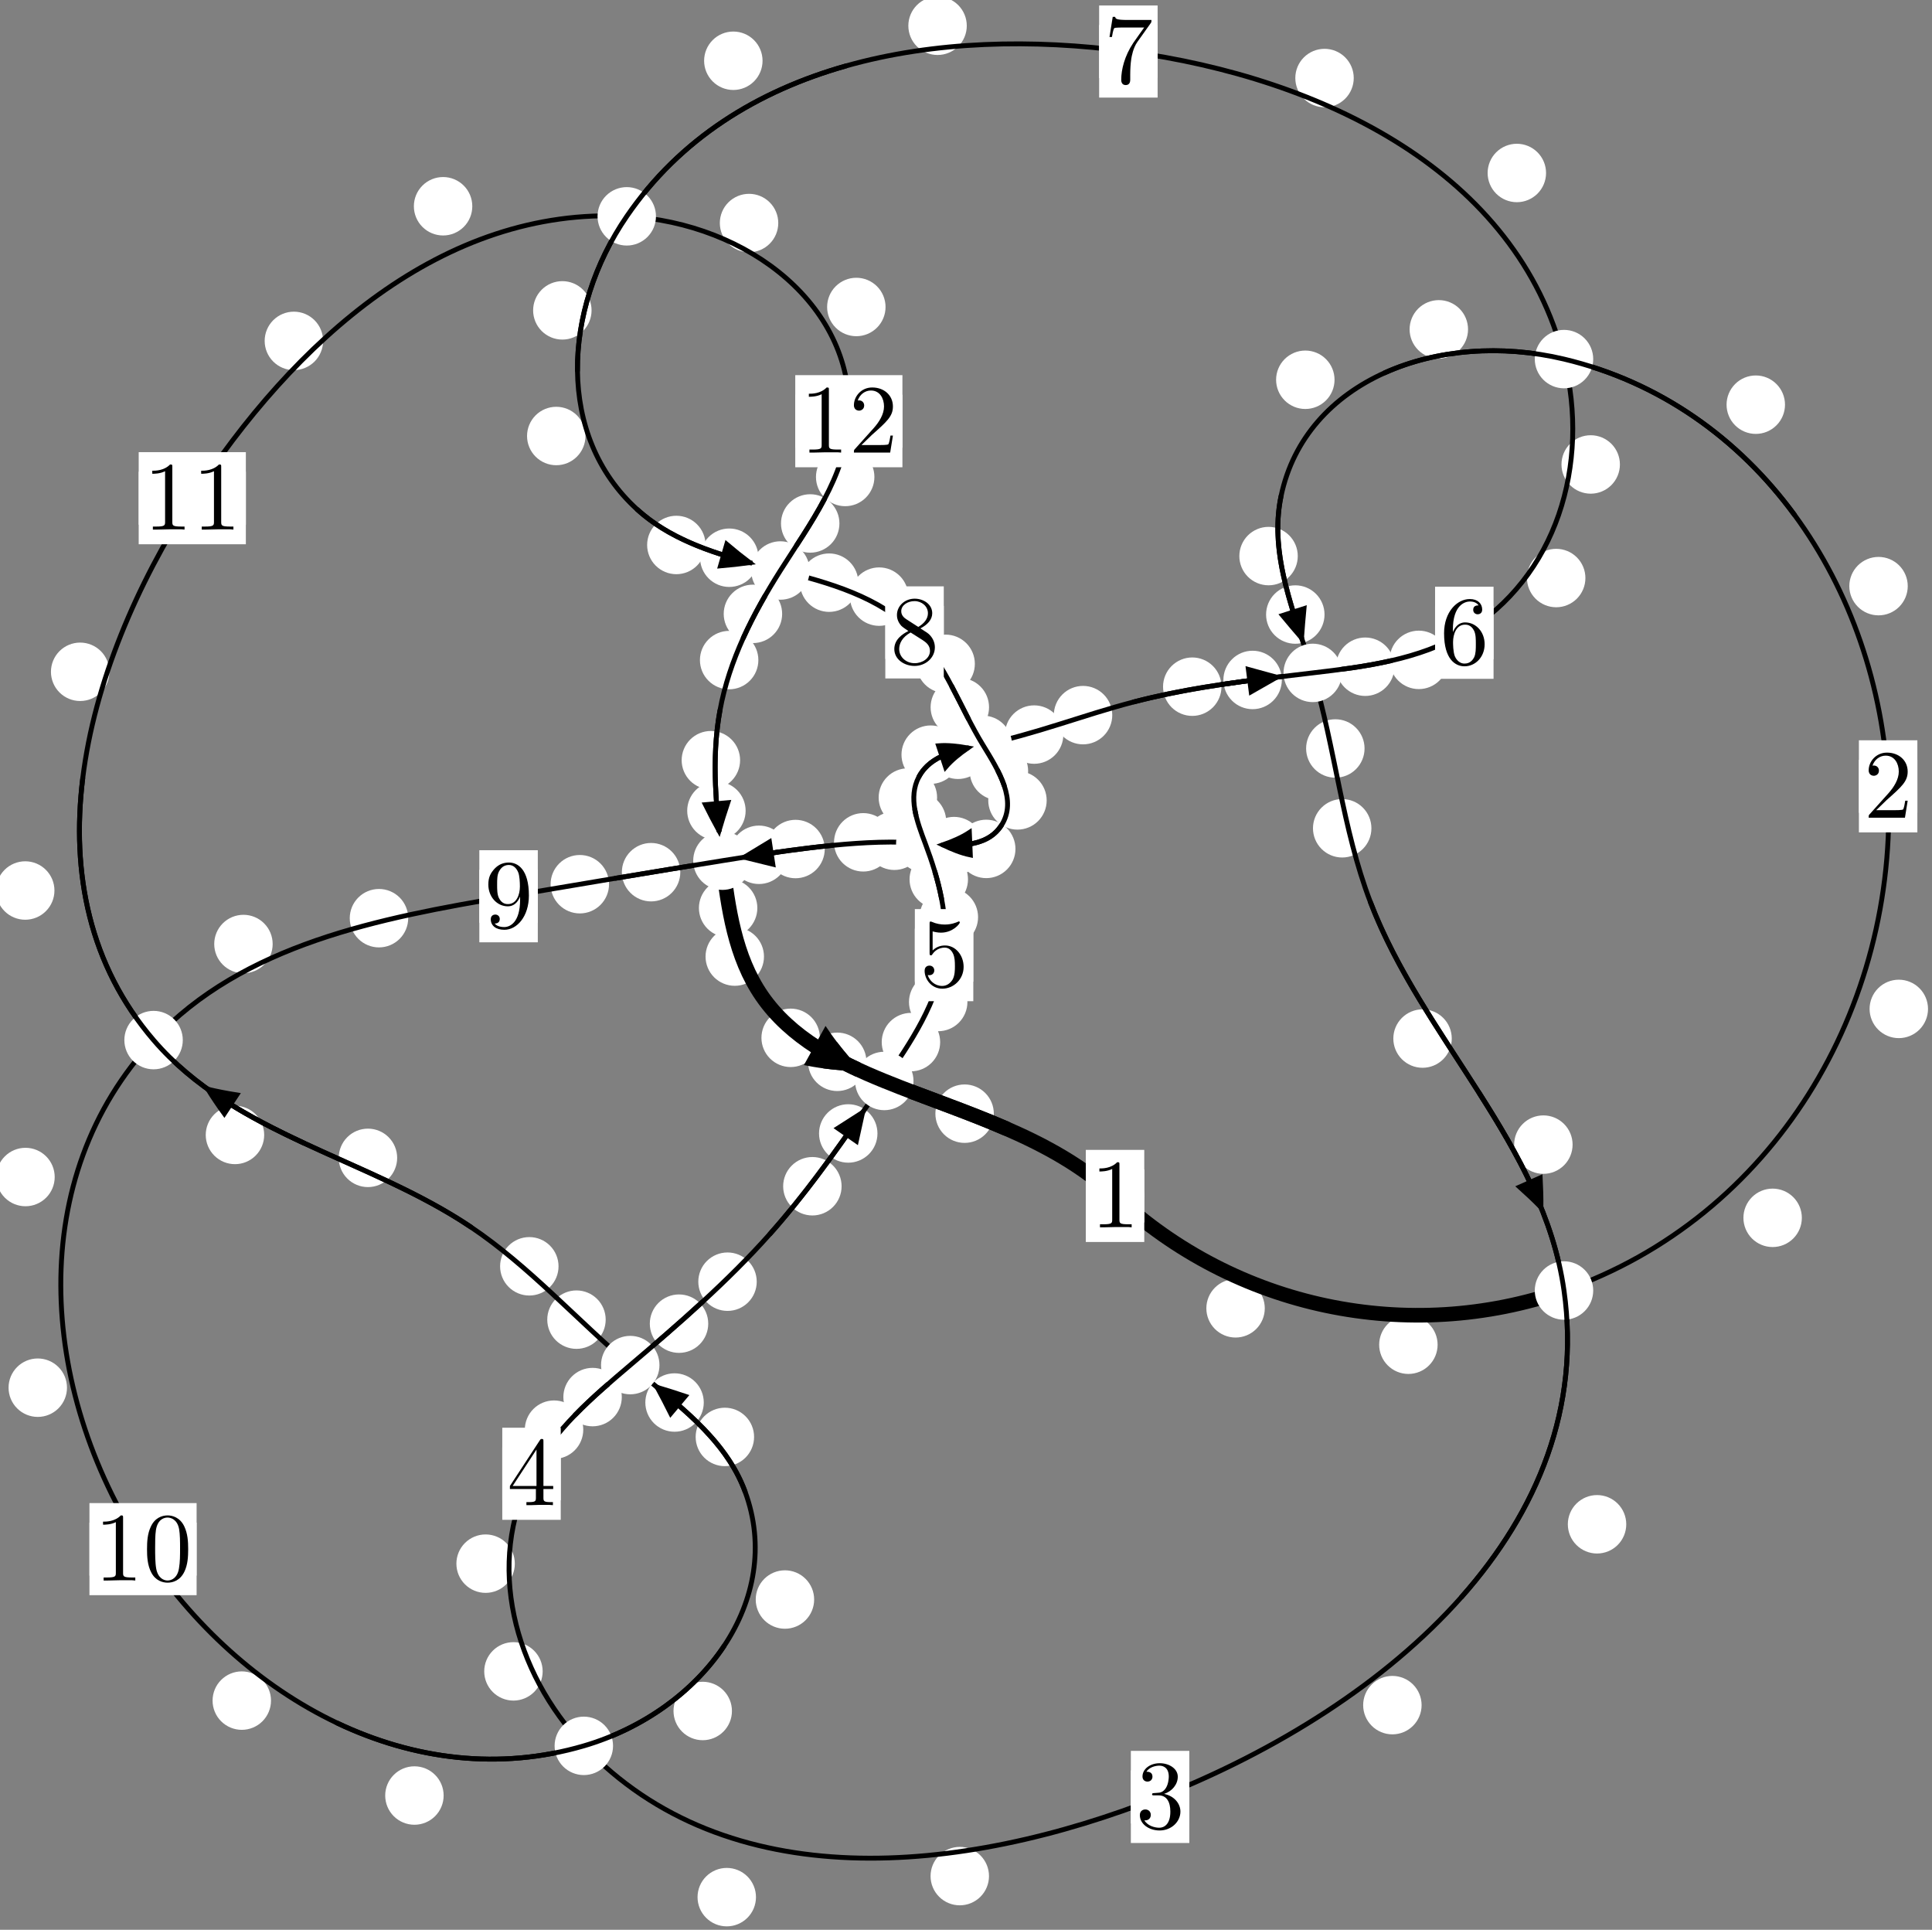 <?xml version="1.0"?>
<!-- Created by MetaPost 1.999 on 2021.07.06:0007 -->
<svg version="1.1" xmlns="http://www.w3.org/2000/svg" xmlns:xlink="http://www.w3.org/1999/xlink" width="197.647" height="197.391" viewBox="0 0 197.647 197.391">
<rect x="0" y="0" width="197.647" height="197.391" fill="#808080" stroke="none"/>
<!-- Original BoundingBox: -160.407623 -65.037537 37.239212 132.353073 -->
  <defs>
    <g transform="scale(0.01,0.01)" id="GLYPHcmr10_48">
      <path style="fill-rule: evenodd;" d="M460 -320C460 -400,455 -480,420 -554C374 -650,292 -666,250 -666C190 -666,117 -640,76 -547C44 -478,39 -400,39 -320C39 -245,43 -155,84 -79C127 2,200 22,249 22C303 22,379 1,423 -94C455 -163,460 -241,460 -320M249 -0C210 -0,151 -25,133 -121C122 -181,122 -273,122 -332C122 -396,122 -462,130 -516C149 -635,224 -644,249 -644C282 -644,348 -626,367 -527C377 -471,377 -395,377 -332C377 -257,377 -189,366 -125C351 -30,294 -0,249 -0"></path>
    </g>
    <g transform="scale(0.01,0.01)" id="GLYPHcmr10_49">
      <path style="fill-rule: evenodd;" d="M294 -640C294 -664,294 -666,271 -666C209 -602,121 -602,89 -602L89 -571C109 -571,168 -571,220 -597L220 -79C220 -43,217 -31,127 -31L95 -31L95 -0L257 -0L130 -3L217 -3L257 -3L297 -3L384 -3L419 -0L419 -31L387 -31C297 -31,294 -42,294 -79"></path>
    </g>
    <g transform="scale(0.01,0.01)" id="GLYPHcmr10_50">
      <path style="fill-rule: evenodd;" d="M127 -77L233 -180C389 -318,449 -372,449 -472C449 -586,359 -666,237 -666C124 -666,50 -574,50 -485C50 -429,100 -429,103 -429C120 -429,155 -441,155 -482C155 -508,137 -534,102 -534C94 -534,92 -534,89 -533C112 -598,166 -635,224 -635C315 -635,358 -554,358 -472C358 -392,308 -313,253 -251L61 -37C50 -26,50 -24,50 -0L421 -0L449 -174L424 -174C419 -144,412 -100,402 -85C395 -77,329 -77,307 -77"></path>
    </g>
    <g transform="scale(0.01,0.01)" id="GLYPHcmr10_51">
      <path style="fill-rule: evenodd;" d="M290 -352C372 -379,430 -449,430 -528C430 -610,342 -666,246 -666C145 -666,69 -606,69 -530C69 -497,91 -478,120 -478C151 -478,171 -500,171 -529C171 -579,124 -579,109 -579C140 -628,206 -641,242 -641C283 -641,338 -619,338 -529C338 -517,336 -459,310 -415C280 -367,246 -364,221 -363C213 -362,189 -360,182 -360C174 -359,167 -358,167 -348C167 -337,174 -337,191 -337L235 -337C317 -337,354 -269,354 -171C354 -35,285 -6,241 -6C198 -6,123 -23,88 -82C123 -77,154 -99,154 -137C154 -173,127 -193,98 -193C74 -193,42 -179,42 -135C42 -44,135 22,244 22C366 22,457 -69,457 -171C457 -253,394 -331,290 -352"></path>
    </g>
    <g transform="scale(0.01,0.01)" id="GLYPHcmr10_52">
      <path style="fill-rule: evenodd;" d="M294 -165L294 -78C294 -42,292 -31,218 -31L197 -31L197 -0L332 -0L238 -3L290 -3L332 -3L374 -3L427 -3L468 -0L468 -31L447 -31C373 -31,371 -42,371 -78L371 -165L471 -165L471 -196L371 -196L371 -651C371 -671,371 -677,355 -677C346 -677,343 -677,335 -665L28 -196L28 -165M300 -196L56 -196L300 -569"></path>
    </g>
    <g transform="scale(0.01,0.01)" id="GLYPHcmr10_53">
      <path style="fill-rule: evenodd;" d="M449 -201C449 -320,367 -420,259 -420C211 -420,168 -404,132 -369L132 -564C152 -558,185 -551,217 -551C340 -551,410 -642,410 -655C410 -661,407 -666,400 -666C399 -666,397 -666,392 -663C372 -654,323 -634,256 -634C216 -634,170 -641,123 -662C115 -665,113 -665,111 -665C101 -665,101 -657,101 -641L101 -345C101 -327,101 -319,115 -319C122 -319,124 -322,128 -328C139 -344,176 -398,257 -398C309 -398,334 -352,342 -334C358 -297,360 -258,360 -208C360 -173,360 -113,336 -71C312 -32,275 -6,229 -6C156 -6,99 -59,82 -118C85 -117,88 -116,99 -116C132 -116,149 -141,149 -165C149 -189,132 -214,99 -214C85 -214,50 -207,50 -161C50 -75,119 22,231 22C347 22,449 -74,449 -201"></path>
    </g>
    <g transform="scale(0.01,0.01)" id="GLYPHcmr10_54">
      <path style="fill-rule: evenodd;" d="M132 -328L132 -352C132 -605,256 -641,307 -641C331 -641,373 -635,395 -601C380 -601,340 -601,340 -556C340 -525,364 -510,386 -510C402 -510,432 -519,432 -558C432 -618,388 -666,305 -666C177 -666,42 -537,42 -316C42 -49,158 22,251 22C362 22,457 -72,457 -204C457 -331,368 -427,257 -427C189 -427,152 -376,132 -328M251 -6C188 -6,158 -66,152 -81C134 -128,134 -208,134 -226C134 -304,166 -404,256 -404C272 -404,318 -404,349 -342C367 -305,367 -254,367 -205C367 -157,367 -107,350 -71C320 -11,274 -6,251 -6"></path>
    </g>
    <g transform="scale(0.01,0.01)" id="GLYPHcmr10_55">
      <path style="fill-rule: evenodd;" d="M476 -609C485 -621,485 -623,485 -644L242 -644C120 -644,118 -657,114 -676L89 -676L56 -470L81 -470C84 -486,93 -549,106 -561C113 -567,191 -567,204 -567L411 -567C400 -551,321 -442,299 -409C209 -274,176 -135,176 -33C176 -23,176 22,222 22C268 22,268 -23,268 -33L268 -84C268 -139,271 -194,279 -248C283 -271,297 -357,341 -419"></path>
    </g>
    <g transform="scale(0.01,0.01)" id="GLYPHcmr10_56">
      <path style="fill-rule: evenodd;" d="M163 -457C117 -487,113 -521,113 -538C113 -599,178 -641,249 -641C322 -641,386 -589,386 -517C386 -460,347 -412,287 -377M309 -362C381 -399,430 -451,430 -517C430 -609,341 -666,250 -666C150 -666,69 -592,69 -499C69 -481,71 -436,113 -389C124 -377,161 -352,186 -335C128 -306,42 -250,42 -151C42 -45,144 22,249 22C362 22,457 -61,457 -168C457 -204,446 -249,408 -291C389 -312,373 -322,309 -362M209 -320L332 -242C360 -223,407 -193,407 -132C407 -58,332 -6,250 -6C164 -6,92 -68,92 -151C92 -209,124 -273,209 -320"></path>
    </g>
    <g transform="scale(0.01,0.01)" id="GLYPHcmr10_57">
      <path style="fill-rule: evenodd;" d="M367 -318L367 -286C367 -52,263 -6,205 -6C188 -6,134 -8,107 -42C151 -42,159 -71,159 -88C159 -119,135 -134,113 -134C97 -134,67 -125,67 -86C67 -19,121 22,206 22C335 22,457 -114,457 -329C457 -598,342 -666,253 -666C198 -666,149 -648,106 -603C65 -558,42 -516,42 -441C42 -316,130 -218,242 -218C303 -218,344 -260,367 -318M243 -241C227 -241,181 -241,150 -304C132 -341,132 -391,132 -440C132 -494,132 -541,153 -578C180 -628,218 -641,253 -641C299 -641,332 -607,349 -562C361 -530,365 -467,365 -421C365 -338,331 -241,243 -241"></path>
    </g>
  </defs>
  <path d="M129.389 133.821C129.389 133.029,129.074 132.268,128.514 131.708C127.953 131.147,127.193 130.833,126.4 130.833C125.608 130.833,124.848 131.147,124.287 131.708C123.727 132.268,123.412 133.029,123.412 133.821C123.412 134.614,123.727 135.374,124.287 135.935C124.848 136.495,125.608 136.81,126.4 136.81C127.193 136.81,127.953 136.495,128.514 135.935C129.074 135.374,129.389 134.614,129.389 133.821Z" style="fill: rgb(100%,100%,100%);stroke: none;"></path>
  <path d="M117.059 122.326C117.059 121.534,116.744 120.773,116.184 120.213C115.623 119.652,114.863 119.338,114.07 119.338C113.278 119.338,112.518 119.652,111.957 120.213C111.397 120.773,111.082 121.534,111.082 122.326C111.082 123.119,111.397 123.879,111.957 124.44C112.518 125,113.278 125.315,114.07 125.315C114.863 125.315,115.623 125,116.184 124.44C116.744 123.879,117.059 123.119,117.059 122.326Z" style="fill: rgb(100%,100%,100%);stroke: none;"></path>
  <path d="M184.332 124.565C184.332 123.773,184.017 123.012,183.457 122.452C182.896 121.892,182.136 121.577,181.343 121.577C180.551 121.577,179.79 121.892,179.23 122.452C178.669 123.012,178.355 123.773,178.355 124.565C178.355 125.358,178.669 126.118,179.23 126.679C179.79 127.239,180.551 127.554,181.343 127.554C182.136 127.554,182.896 127.239,183.457 126.679C184.017 126.118,184.332 125.358,184.332 124.565Z" style="fill: rgb(100%,100%,100%);stroke: none;"></path>
  <path d="M147.07 137.545C147.07 136.752,146.755 135.992,146.194 135.432C145.634 134.871,144.874 134.556,144.081 134.556C143.288 134.556,142.528 134.871,141.968 135.432C141.407 135.992,141.092 136.752,141.092 137.545C141.092 138.338,141.407 139.098,141.968 139.658C142.528 140.219,143.288 140.534,144.081 140.534C144.874 140.534,145.634 140.219,146.194 139.658C146.755 139.098,147.07 138.338,147.07 137.545Z" style="fill: rgb(100%,100%,100%);stroke: none;"></path>
  <path d="M195.166 59.952C195.166 59.16,194.851 58.4,194.291 57.839C193.731 57.279,192.97 56.964,192.178 56.964C191.385 56.964,190.625 57.279,190.064 57.839C189.504 58.4,189.189 59.16,189.189 59.952C189.189 60.745,189.504 61.505,190.064 62.066C190.625 62.626,191.385 62.941,192.178 62.941C192.97 62.941,193.731 62.626,194.291 62.066C194.851 61.505,195.166 60.745,195.166 59.952Z" style="fill: rgb(100%,100%,100%);stroke: none;"></path>
  <path d="M197.239 103.197C197.239 102.404,196.924 101.644,196.364 101.083C195.803 100.523,195.043 100.208,194.25 100.208C193.458 100.208,192.698 100.523,192.137 101.083C191.577 101.644,191.262 102.404,191.262 103.197C191.262 103.989,191.577 104.749,192.137 105.31C192.698 105.87,193.458 106.185,194.25 106.185C195.043 106.185,195.803 105.87,196.364 105.31C196.924 104.749,197.239 103.989,197.239 103.197Z" style="fill: rgb(100%,100%,100%);stroke: none;"></path>
  <path d="M150.183 33.686C150.183 32.893,149.868 32.133,149.307 31.572C148.747 31.012,147.987 30.697,147.194 30.697C146.401 30.697,145.641 31.012,145.081 31.572C144.52 32.133,144.205 32.893,144.205 33.686C144.205 34.478,144.52 35.239,145.081 35.799C145.641 36.36,146.401 36.674,147.194 36.674C147.987 36.674,148.747 36.36,149.307 35.799C149.868 35.239,150.183 34.478,150.183 33.686Z" style="fill: rgb(100%,100%,100%);stroke: none;"></path>
  <path d="M182.609 41.393C182.609 40.6,182.294 39.84,181.733 39.28C181.173 38.719,180.413 38.404,179.62 38.404C178.827 38.404,178.067 38.719,177.507 39.28C176.946 39.84,176.631 40.6,176.631 41.393C176.631 42.186,176.946 42.946,177.507 43.506C178.067 44.067,178.827 44.382,179.62 44.382C180.413 44.382,181.173 44.067,181.733 43.506C182.294 42.946,182.609 42.186,182.609 41.393Z" style="fill: rgb(100%,100%,100%);stroke: none;"></path>
  <path d="M132.764 56.879C132.764 56.086,132.45 55.326,131.889 54.765C131.329 54.205,130.568 53.89,129.776 53.89C128.983 53.89,128.223 54.205,127.662 54.765C127.102 55.326,126.787 56.086,126.787 56.879C126.787 57.671,127.102 58.432,127.662 58.992C128.223 59.552,128.983 59.867,129.776 59.867C130.568 59.867,131.329 59.552,131.889 58.992C132.45 58.432,132.764 57.671,132.764 56.879Z" style="fill: rgb(100%,100%,100%);stroke: none;"></path>
  <path d="M136.525 38.845C136.525 38.052,136.21 37.292,135.649 36.731C135.089 36.171,134.329 35.856,133.536 35.856C132.743 35.856,131.983 36.171,131.423 36.731C130.862 37.292,130.547 38.052,130.547 38.845C130.547 39.637,130.862 40.397,131.423 40.958C131.983 41.518,132.743 41.833,133.536 41.833C134.329 41.833,135.089 41.518,135.649 40.958C136.21 40.397,136.525 39.637,136.525 38.845Z" style="fill: rgb(100%,100%,100%);stroke: none;"></path>
  <path d="M139.596 76.557C139.596 75.765,139.281 75.004,138.72 74.444C138.16 73.883,137.4 73.569,136.607 73.569C135.814 73.569,135.054 73.883,134.494 74.444C133.933 75.004,133.618 75.765,133.618 76.557C133.618 77.35,133.933 78.11,134.494 78.671C135.054 79.231,135.814 79.546,136.607 79.546C137.4 79.546,138.16 79.231,138.72 78.671C139.281 78.11,139.596 77.35,139.596 76.557Z" style="fill: rgb(100%,100%,100%);stroke: none;"></path>
  <path d="M135.501 62.858C135.501 62.065,135.186 61.305,134.625 60.745C134.065 60.184,133.305 59.869,132.512 59.869C131.719 59.869,130.959 60.184,130.399 60.745C129.838 61.305,129.523 62.065,129.523 62.858C129.523 63.651,129.838 64.411,130.399 64.971C130.959 65.532,131.719 65.847,132.512 65.847C133.305 65.847,134.065 65.532,134.625 64.971C135.186 64.411,135.501 63.651,135.501 62.858Z" style="fill: rgb(100%,100%,100%);stroke: none;"></path>
  <path d="M148.518 106.229C148.518 105.436,148.203 104.676,147.642 104.116C147.082 103.555,146.321 103.24,145.529 103.24C144.736 103.24,143.976 103.555,143.415 104.116C142.855 104.676,142.54 105.436,142.54 106.229C142.54 107.022,142.855 107.782,143.415 108.342C143.976 108.903,144.736 109.218,145.529 109.218C146.321 109.218,147.082 108.903,147.642 108.342C148.203 107.782,148.518 107.022,148.518 106.229Z" style="fill: rgb(100%,100%,100%);stroke: none;"></path>
  <path d="M140.298 84.721C140.298 83.928,139.983 83.168,139.422 82.608C138.862 82.047,138.102 81.732,137.309 81.732C136.516 81.732,135.756 82.047,135.196 82.608C134.635 83.168,134.32 83.928,134.32 84.721C134.32 85.514,134.635 86.274,135.196 86.834C135.756 87.395,136.516 87.71,137.309 87.71C138.102 87.71,138.862 87.395,139.422 86.834C139.983 86.274,140.298 85.514,140.298 84.721Z" style="fill: rgb(100%,100%,100%);stroke: none;"></path>
  <path d="M166.369 155.912C166.369 155.119,166.055 154.359,165.494 153.799C164.934 153.238,164.173 152.923,163.381 152.923C162.588 152.923,161.828 153.238,161.267 153.799C160.707 154.359,160.392 155.119,160.392 155.912C160.392 156.705,160.707 157.465,161.267 158.025C161.828 158.586,162.588 158.901,163.381 158.901C164.173 158.901,164.934 158.586,165.494 158.025C166.055 157.465,166.369 156.705,166.369 155.912Z" style="fill: rgb(100%,100%,100%);stroke: none;"></path>
  <path d="M160.879 117.077C160.879 116.284,160.564 115.524,160.003 114.964C159.443 114.403,158.683 114.088,157.89 114.088C157.097 114.088,156.337 114.403,155.777 114.964C155.216 115.524,154.901 116.284,154.901 117.077C154.901 117.87,155.216 118.63,155.777 119.19C156.337 119.751,157.097 120.066,157.89 120.066C158.683 120.066,159.443 119.751,160.003 119.19C160.564 118.63,160.879 117.87,160.879 117.077Z" style="fill: rgb(100%,100%,100%);stroke: none;"></path>
  <path d="M101.176 191.897C101.176 191.104,100.861 190.344,100.3 189.783C99.74 189.223,98.98 188.908,98.187 188.908C97.394 188.908,96.634 189.223,96.074 189.783C95.513 190.344,95.198 191.104,95.198 191.897C95.198 192.689,95.513 193.45,96.074 194.01C96.634 194.571,97.394 194.885,98.187 194.885C98.98 194.885,99.74 194.571,100.3 194.01C100.861 193.45,101.176 192.689,101.176 191.897Z" style="fill: rgb(100%,100%,100%);stroke: none;"></path>
  <path d="M145.432 174.41C145.432 173.617,145.117 172.857,144.556 172.296C143.996 171.736,143.236 171.421,142.443 171.421C141.65 171.421,140.89 171.736,140.33 172.296C139.769 172.857,139.454 173.617,139.454 174.41C139.454 175.202,139.769 175.963,140.33 176.523C140.89 177.083,141.65 177.398,142.443 177.398C143.236 177.398,143.996 177.083,144.556 176.523C145.117 175.963,145.432 175.202,145.432 174.41Z" style="fill: rgb(100%,100%,100%);stroke: none;"></path>
  <path d="M55.515 170.956C55.515 170.163,55.2 169.403,54.639 168.842C54.079 168.282,53.319 167.967,52.526 167.967C51.733 167.967,50.973 168.282,50.413 168.842C49.852 169.403,49.537 170.163,49.537 170.956C49.537 171.748,49.852 172.508,50.413 173.069C50.973 173.629,51.733 173.944,52.526 173.944C53.319 173.944,54.079 173.629,54.639 173.069C55.2 172.508,55.515 171.748,55.515 170.956Z" style="fill: rgb(100%,100%,100%);stroke: none;"></path>
  <path d="M77.338 194.049C77.338 193.256,77.023 192.496,76.462 191.935C75.902 191.375,75.142 191.06,74.349 191.06C73.556 191.06,72.796 191.375,72.236 191.935C71.675 192.496,71.36 193.256,71.36 194.049C71.36 194.841,71.675 195.602,72.236 196.162C72.796 196.723,73.556 197.038,74.349 197.038C75.142 197.038,75.902 196.723,76.462 196.162C77.023 195.602,77.338 194.841,77.338 194.049Z" style="fill: rgb(100%,100%,100%);stroke: none;"></path>
  <path d="M59.669 146.233C59.669 145.44,59.354 144.68,58.793 144.119C58.233 143.559,57.473 143.244,56.68 143.244C55.887 143.244,55.127 143.559,54.566 144.119C54.006 144.68,53.691 145.44,53.691 146.233C53.691 147.025,54.006 147.786,54.566 148.346C55.127 148.906,55.887 149.221,56.68 149.221C57.473 149.221,58.233 148.906,58.793 148.346C59.354 147.786,59.669 147.025,59.669 146.233Z" style="fill: rgb(100%,100%,100%);stroke: none;"></path>
  <path d="M52.667 159.939C52.667 159.146,52.352 158.386,51.792 157.825C51.232 157.265,50.471 156.95,49.679 156.95C48.886 156.95,48.126 157.265,47.565 157.825C47.005 158.386,46.69 159.146,46.69 159.939C46.69 160.731,47.005 161.491,47.565 162.052C48.126 162.612,48.886 162.927,49.679 162.927C50.471 162.927,51.232 162.612,51.792 162.052C52.352 161.491,52.667 160.731,52.667 159.939Z" style="fill: rgb(100%,100%,100%);stroke: none;"></path>
  <path d="M72.454 135.39C72.454 134.598,72.139 133.837,71.579 133.277C71.018 132.716,70.258 132.402,69.465 132.402C68.673 132.402,67.912 132.716,67.352 133.277C66.792 133.837,66.477 134.598,66.477 135.39C66.477 136.183,66.792 136.943,67.352 137.504C67.912 138.064,68.673 138.379,69.465 138.379C70.258 138.379,71.018 138.064,71.579 137.504C72.139 136.943,72.454 136.183,72.454 135.39Z" style="fill: rgb(100%,100%,100%);stroke: none;"></path>
  <path d="M63.611 142.901C63.611 142.108,63.296 141.348,62.735 140.788C62.175 140.227,61.415 139.912,60.622 139.912C59.829 139.912,59.069 140.227,58.509 140.788C57.948 141.348,57.633 142.108,57.633 142.901C57.633 143.694,57.948 144.454,58.509 145.014C59.069 145.575,59.829 145.89,60.622 145.89C61.415 145.89,62.175 145.575,62.735 145.014C63.296 144.454,63.611 143.694,63.611 142.901Z" style="fill: rgb(100%,100%,100%);stroke: none;"></path>
  <path d="M86.097 121.335C86.097 120.542,85.782 119.782,85.221 119.222C84.661 118.661,83.901 118.346,83.108 118.346C82.315 118.346,81.555 118.661,80.995 119.222C80.434 119.782,80.119 120.542,80.119 121.335C80.119 122.128,80.434 122.888,80.995 123.448C81.555 124.009,82.315 124.324,83.108 124.324C83.901 124.324,84.661 124.009,85.221 123.448C85.782 122.888,86.097 122.128,86.097 121.335Z" style="fill: rgb(100%,100%,100%);stroke: none;"></path>
  <path d="M77.415 131.097C77.415 130.304,77.101 129.544,76.54 128.984C75.98 128.423,75.219 128.108,74.427 128.108C73.634 128.108,72.874 128.423,72.313 128.984C71.753 129.544,71.438 130.304,71.438 131.097C71.438 131.89,71.753 132.65,72.313 133.21C72.874 133.771,73.634 134.086,74.427 134.086C75.219 134.086,75.98 133.771,76.54 133.21C77.101 132.65,77.415 131.89,77.415 131.097Z" style="fill: rgb(100%,100%,100%);stroke: none;"></path>
  <path d="M96.179 106.592C96.179 105.799,95.864 105.039,95.304 104.479C94.743 103.918,93.983 103.603,93.19 103.603C92.398 103.603,91.637 103.918,91.077 104.479C90.516 105.039,90.202 105.799,90.202 106.592C90.202 107.385,90.516 108.145,91.077 108.705C91.637 109.266,92.398 109.581,93.19 109.581C93.983 109.581,94.743 109.266,95.304 108.705C95.864 108.145,96.179 107.385,96.179 106.592Z" style="fill: rgb(100%,100%,100%);stroke: none;"></path>
  <path d="M89.766 115.936C89.766 115.143,89.451 114.383,88.891 113.823C88.33 113.262,87.57 112.947,86.777 112.947C85.985 112.947,85.224 113.262,84.664 113.823C84.103 114.383,83.788 115.143,83.788 115.936C83.788 116.729,84.103 117.489,84.664 118.049C85.224 118.61,85.985 118.925,86.777 118.925C87.57 118.925,88.33 118.61,88.891 118.049C89.451 117.489,89.766 116.729,89.766 115.936Z" style="fill: rgb(100%,100%,100%);stroke: none;"></path>
  <path d="M100.058 93.806C100.058 93.014,99.743 92.253,99.182 91.693C98.622 91.132,97.862 90.817,97.069 90.817C96.276 90.817,95.516 91.132,94.956 91.693C94.395 92.253,94.08 93.014,94.08 93.806C94.08 94.599,94.395 95.359,94.956 95.92C95.516 96.48,96.276 96.795,97.069 96.795C97.862 96.795,98.622 96.48,99.182 95.92C99.743 95.359,100.058 94.599,100.058 93.806Z" style="fill: rgb(100%,100%,100%);stroke: none;"></path>
  <path d="M98.968 102.491C98.968 101.698,98.653 100.938,98.092 100.377C97.532 99.817,96.772 99.502,95.979 99.502C95.186 99.502,94.426 99.817,93.866 100.377C93.305 100.938,92.99 101.698,92.99 102.491C92.99 103.283,93.305 104.044,93.866 104.604C94.426 105.165,95.186 105.479,95.979 105.479C96.772 105.479,97.532 105.165,98.092 104.604C98.653 104.044,98.968 103.283,98.968 102.491Z" style="fill: rgb(100%,100%,100%);stroke: none;"></path>
  <path d="M96.797 84.022C96.797 83.229,96.482 82.469,95.922 81.908C95.361 81.348,94.601 81.033,93.808 81.033C93.016 81.033,92.255 81.348,91.695 81.908C91.134 82.469,90.82 83.229,90.82 84.022C90.82 84.814,91.134 85.575,91.695 86.135C92.255 86.695,93.016 87.01,93.808 87.01C94.601 87.01,95.361 86.695,95.922 86.135C96.482 85.575,96.797 84.814,96.797 84.022Z" style="fill: rgb(100%,100%,100%);stroke: none;"></path>
  <path d="M99.027 89.945C99.027 89.152,98.712 88.392,98.151 87.832C97.591 87.271,96.831 86.956,96.038 86.956C95.245 86.956,94.485 87.271,93.925 87.832C93.364 88.392,93.049 89.152,93.049 89.945C93.049 90.738,93.364 91.498,93.925 92.058C94.485 92.619,95.245 92.934,96.038 92.934C96.831 92.934,97.591 92.619,98.151 92.058C98.712 91.498,99.027 90.738,99.027 89.945Z" style="fill: rgb(100%,100%,100%);stroke: none;"></path>
  <path d="M98.202 77.191C98.202 76.398,97.887 75.638,97.326 75.078C96.766 74.517,96.006 74.202,95.213 74.202C94.42 74.202,93.66 74.517,93.1 75.078C92.539 75.638,92.224 76.398,92.224 77.191C92.224 77.984,92.539 78.744,93.1 79.304C93.66 79.865,94.42 80.18,95.213 80.18C96.006 80.18,96.766 79.865,97.326 79.304C97.887 78.744,98.202 77.984,98.202 77.191Z" style="fill: rgb(100%,100%,100%);stroke: none;"></path>
  <path d="M95.866 81.575C95.866 80.782,95.551 80.022,94.991 79.461C94.43 78.901,93.67 78.586,92.877 78.586C92.085 78.586,91.324 78.901,90.764 79.461C90.203 80.022,89.888 80.782,89.888 81.575C89.888 82.367,90.203 83.127,90.764 83.688C91.324 84.248,92.085 84.563,92.877 84.563C93.67 84.563,94.43 84.248,94.991 83.688C95.551 83.127,95.866 82.367,95.866 81.575Z" style="fill: rgb(100%,100%,100%);stroke: none;"></path>
  <path d="M108.784 75.136C108.784 74.344,108.469 73.583,107.909 73.023C107.348 72.463,106.588 72.148,105.795 72.148C105.003 72.148,104.243 72.463,103.682 73.023C103.122 73.583,102.807 74.344,102.807 75.136C102.807 75.929,103.122 76.689,103.682 77.25C104.243 77.81,105.003 78.125,105.795 78.125C106.588 78.125,107.348 77.81,107.909 77.25C108.469 76.689,108.784 75.929,108.784 75.136Z" style="fill: rgb(100%,100%,100%);stroke: none;"></path>
  <path d="M100.995 76.691C100.995 75.899,100.68 75.138,100.119 74.578C99.559 74.017,98.799 73.702,98.006 73.702C97.213 73.702,96.453 74.017,95.893 74.578C95.332 75.138,95.017 75.899,95.017 76.691C95.017 77.484,95.332 78.244,95.893 78.805C96.453 79.365,97.213 79.68,98.006 79.68C98.799 79.68,99.559 79.365,100.119 78.805C100.68 78.244,100.995 77.484,100.995 76.691Z" style="fill: rgb(100%,100%,100%);stroke: none;"></path>
  <path d="M124.959 70.237C124.959 69.445,124.644 68.684,124.084 68.124C123.523 67.563,122.763 67.248,121.971 67.248C121.178 67.248,120.418 67.563,119.857 68.124C119.297 68.684,118.982 69.445,118.982 70.237C118.982 71.03,119.297 71.79,119.857 72.351C120.418 72.911,121.178 73.226,121.971 73.226C122.763 73.226,123.523 72.911,124.084 72.351C124.644 71.79,124.959 71.03,124.959 70.237Z" style="fill: rgb(100%,100%,100%);stroke: none;"></path>
  <path d="M113.786 73.147C113.786 72.354,113.471 71.594,112.91 71.034C112.35 70.473,111.59 70.158,110.797 70.158C110.004 70.158,109.244 70.473,108.684 71.034C108.123 71.594,107.808 72.354,107.808 73.147C107.808 73.94,108.123 74.7,108.684 75.26C109.244 75.821,110.004 76.136,110.797 76.136C111.59 76.136,112.35 75.821,112.91 75.26C113.471 74.7,113.786 73.94,113.786 73.147Z" style="fill: rgb(100%,100%,100%);stroke: none;"></path>
  <path d="M142.655 68.196C142.655 67.403,142.34 66.643,141.779 66.083C141.219 65.522,140.459 65.207,139.666 65.207C138.873 65.207,138.113 65.522,137.553 66.083C136.992 66.643,136.677 67.403,136.677 68.196C136.677 68.989,136.992 69.749,137.553 70.309C138.113 70.87,138.873 71.185,139.666 71.185C140.459 71.185,141.219 70.87,141.779 70.309C142.34 69.749,142.655 68.989,142.655 68.196Z" style="fill: rgb(100%,100%,100%);stroke: none;"></path>
  <path d="M131.133 69.549C131.133 68.756,130.818 67.996,130.257 67.436C129.697 66.875,128.937 66.56,128.144 66.56C127.351 66.56,126.591 66.875,126.031 67.436C125.47 67.996,125.155 68.756,125.155 69.549C125.155 70.342,125.47 71.102,126.031 71.662C126.591 72.223,127.351 72.538,128.144 72.538C128.937 72.538,129.697 72.223,130.257 71.662C130.818 71.102,131.133 70.342,131.133 69.549Z" style="fill: rgb(100%,100%,100%);stroke: none;"></path>
  <path d="M162.19 59.124C162.19 58.332,161.875 57.571,161.315 57.011C160.754 56.451,159.994 56.136,159.202 56.136C158.409 56.136,157.649 56.451,157.088 57.011C156.528 57.571,156.213 58.332,156.213 59.124C156.213 59.917,156.528 60.677,157.088 61.238C157.649 61.798,158.409 62.113,159.202 62.113C159.994 62.113,160.754 61.798,161.315 61.238C161.875 60.677,162.19 59.917,162.19 59.124Z" style="fill: rgb(100%,100%,100%);stroke: none;"></path>
  <path d="M148.136 67.495C148.136 66.702,147.821 65.942,147.26 65.382C146.7 64.821,145.94 64.506,145.147 64.506C144.354 64.506,143.594 64.821,143.034 65.382C142.473 65.942,142.158 66.702,142.158 67.495C142.158 68.288,142.473 69.048,143.034 69.608C143.594 70.169,144.354 70.484,145.147 70.484C145.94 70.484,146.7 70.169,147.26 69.608C147.821 69.048,148.136 68.288,148.136 67.495Z" style="fill: rgb(100%,100%,100%);stroke: none;"></path>
  <path d="M158.164 17.694C158.164 16.901,157.849 16.141,157.289 15.58C156.728 15.02,155.968 14.705,155.175 14.705C154.383 14.705,153.623 15.02,153.062 15.58C152.502 16.141,152.187 16.901,152.187 17.694C152.187 18.486,152.502 19.246,153.062 19.807C153.623 20.367,154.383 20.682,155.175 20.682C155.968 20.682,156.728 20.367,157.289 19.807C157.849 19.246,158.164 18.486,158.164 17.694Z" style="fill: rgb(100%,100%,100%);stroke: none;"></path>
  <path d="M165.72 47.507C165.72 46.714,165.405 45.954,164.845 45.393C164.284 44.833,163.524 44.518,162.731 44.518C161.939 44.518,161.179 44.833,160.618 45.393C160.058 45.954,159.743 46.714,159.743 47.507C159.743 48.299,160.058 49.06,160.618 49.62C161.179 50.181,161.939 50.496,162.731 50.496C163.524 50.496,164.284 50.181,164.845 49.62C165.405 49.06,165.72 48.299,165.72 47.507Z" style="fill: rgb(100%,100%,100%);stroke: none;"></path>
  <path d="M98.903 2.636C98.903 1.843,98.588 1.083,98.027 0.522C97.467 -0.038,96.707 -0.353,95.914 -0.353C95.121 -0.353,94.361 -0.038,93.801 0.522C93.24 1.083,92.925 1.843,92.925 2.636C92.925 3.428,93.24 4.189,93.801 4.749C94.361 5.309,95.121 5.624,95.914 5.624C96.707 5.624,97.467 5.309,98.027 4.749C98.588 4.189,98.903 3.428,98.903 2.636Z" style="fill: rgb(100%,100%,100%);stroke: none;"></path>
  <path d="M138.49 7.982C138.49 7.189,138.175 6.429,137.615 5.869C137.054 5.308,136.294 4.993,135.501 4.993C134.709 4.993,133.948 5.308,133.388 5.869C132.827 6.429,132.513 7.189,132.513 7.982C132.513 8.775,132.827 9.535,133.388 10.095C133.948 10.656,134.709 10.971,135.501 10.971C136.294 10.971,137.054 10.656,137.615 10.095C138.175 9.535,138.49 8.775,138.49 7.982Z" style="fill: rgb(100%,100%,100%);stroke: none;"></path>
  <path d="M60.518 31.746C60.518 30.953,60.203 30.193,59.642 29.632C59.082 29.072,58.322 28.757,57.529 28.757C56.736 28.757,55.976 29.072,55.416 29.632C54.855 30.193,54.54 30.953,54.54 31.746C54.54 32.538,54.855 33.298,55.416 33.859C55.976 34.419,56.736 34.734,57.529 34.734C58.322 34.734,59.082 34.419,59.642 33.859C60.203 33.298,60.518 32.538,60.518 31.746Z" style="fill: rgb(100%,100%,100%);stroke: none;"></path>
  <path d="M78.01 6.214C78.01 5.422,77.695 4.662,77.134 4.101C76.574 3.541,75.814 3.226,75.021 3.226C74.228 3.226,73.468 3.541,72.908 4.101C72.347 4.662,72.032 5.422,72.032 6.214C72.032 7.007,72.347 7.767,72.908 8.328C73.468 8.888,74.228 9.203,75.021 9.203C75.814 9.203,76.574 8.888,77.134 8.328C77.695 7.767,78.01 7.007,78.01 6.214Z" style="fill: rgb(100%,100%,100%);stroke: none;"></path>
  <path d="M72.181 55.743C72.181 54.95,71.866 54.19,71.305 53.629C70.745 53.069,69.985 52.754,69.192 52.754C68.399 52.754,67.639 53.069,67.079 53.629C66.518 54.19,66.203 54.95,66.203 55.743C66.203 56.535,66.518 57.295,67.079 57.856C67.639 58.416,68.399 58.731,69.192 58.731C69.985 58.731,70.745 58.416,71.305 57.856C71.866 57.295,72.181 56.535,72.181 55.743Z" style="fill: rgb(100%,100%,100%);stroke: none;"></path>
  <path d="M59.896 44.596C59.896 43.804,59.581 43.044,59.02 42.483C58.46 41.923,57.7 41.608,56.907 41.608C56.114 41.608,55.354 41.923,54.794 42.483C54.233 43.044,53.918 43.804,53.918 44.596C53.918 45.389,54.233 46.149,54.794 46.71C55.354 47.27,56.114 47.585,56.907 47.585C57.7 47.585,58.46 47.27,59.02 46.71C59.581 46.149,59.896 45.389,59.896 44.596Z" style="fill: rgb(100%,100%,100%);stroke: none;"></path>
  <path d="M87.81 59.598C87.81 58.805,87.495 58.045,86.934 57.484C86.374 56.924,85.614 56.609,84.821 56.609C84.028 56.609,83.268 56.924,82.708 57.484C82.147 58.045,81.832 58.805,81.832 59.598C81.832 60.391,82.147 61.151,82.708 61.711C83.268 62.272,84.028 62.587,84.821 62.587C85.614 62.587,86.374 62.272,86.934 61.711C87.495 61.151,87.81 60.391,87.81 59.598Z" style="fill: rgb(100%,100%,100%);stroke: none;"></path>
  <path d="M77.594 57.047C77.594 56.254,77.279 55.494,76.718 54.933C76.158 54.373,75.398 54.058,74.605 54.058C73.812 54.058,73.052 54.373,72.492 54.933C71.931 55.494,71.616 56.254,71.616 57.047C71.616 57.839,71.931 58.6,72.492 59.16C73.052 59.721,73.812 60.036,74.605 60.036C75.398 60.036,76.158 59.721,76.718 59.16C77.279 58.6,77.594 57.839,77.594 57.047Z" style="fill: rgb(100%,100%,100%);stroke: none;"></path>
  <path d="M99.729 67.901C99.729 67.108,99.414 66.348,98.854 65.788C98.293 65.227,97.533 64.912,96.741 64.912C95.948 64.912,95.188 65.227,94.627 65.788C94.067 66.348,93.752 67.108,93.752 67.901C93.752 68.694,94.067 69.454,94.627 70.014C95.188 70.575,95.948 70.89,96.741 70.89C97.533 70.89,98.293 70.575,98.854 70.014C99.414 69.454,99.729 68.694,99.729 67.901Z" style="fill: rgb(100%,100%,100%);stroke: none;"></path>
  <path d="M92.929 61.026C92.929 60.233,92.614 59.473,92.053 58.913C91.493 58.352,90.733 58.037,89.94 58.037C89.147 58.037,88.387 58.352,87.827 58.913C87.266 59.473,86.951 60.233,86.951 61.026C86.951 61.819,87.266 62.579,87.827 63.139C88.387 63.7,89.147 64.015,89.94 64.015C90.733 64.015,91.493 63.7,92.053 63.139C92.614 62.579,92.929 61.819,92.929 61.026Z" style="fill: rgb(100%,100%,100%);stroke: none;"></path>
  <path d="M105.179 78.865C105.179 78.073,104.864 77.312,104.304 76.752C103.744 76.192,102.983 75.877,102.191 75.877C101.398 75.877,100.638 76.192,100.077 76.752C99.517 77.312,99.202 78.073,99.202 78.865C99.202 79.658,99.517 80.418,100.077 80.979C100.638 81.539,101.398 81.854,102.191 81.854C102.983 81.854,103.744 81.539,104.304 80.979C104.864 80.418,105.179 79.658,105.179 78.865Z" style="fill: rgb(100%,100%,100%);stroke: none;"></path>
  <path d="M101.181 72.34C101.181 71.547,100.866 70.787,100.305 70.227C99.745 69.666,98.985 69.351,98.192 69.351C97.399 69.351,96.639 69.666,96.079 70.227C95.518 70.787,95.203 71.547,95.203 72.34C95.203 73.133,95.518 73.893,96.079 74.453C96.639 75.014,97.399 75.329,98.192 75.329C98.985 75.329,99.745 75.014,100.305 74.453C100.866 73.893,101.181 73.133,101.181 72.34Z" style="fill: rgb(100%,100%,100%);stroke: none;"></path>
  <path d="M103.883 86.83C103.883 86.038,103.568 85.278,103.007 84.717C102.447 84.157,101.686 83.842,100.894 83.842C100.101 83.842,99.341 84.157,98.78 84.717C98.22 85.278,97.905 86.038,97.905 86.83C97.905 87.623,98.22 88.383,98.78 88.944C99.341 89.504,100.101 89.819,100.894 89.819C101.686 89.819,102.447 89.504,103.007 88.944C103.568 88.383,103.883 87.623,103.883 86.83Z" style="fill: rgb(100%,100%,100%);stroke: none;"></path>
  <path d="M107.077 81.869C107.077 81.077,106.763 80.316,106.202 79.756C105.642 79.195,104.881 78.881,104.089 78.881C103.296 78.881,102.536 79.195,101.975 79.756C101.415 80.316,101.1 81.077,101.1 81.869C101.1 82.662,101.415 83.422,101.975 83.983C102.536 84.543,103.296 84.858,104.089 84.858C104.881 84.858,105.642 84.543,106.202 83.983C106.763 83.422,107.077 82.662,107.077 81.869Z" style="fill: rgb(100%,100%,100%);stroke: none;"></path>
  <path d="M94.482 85.996C94.482 85.203,94.167 84.443,93.607 83.883C93.046 83.322,92.286 83.007,91.493 83.007C90.701 83.007,89.94 83.322,89.38 83.883C88.819 84.443,88.505 85.203,88.505 85.996C88.505 86.789,88.819 87.549,89.38 88.109C89.94 88.67,90.701 88.985,91.493 88.985C92.286 88.985,93.046 88.67,93.607 88.109C94.167 87.549,94.482 86.789,94.482 85.996Z" style="fill: rgb(100%,100%,100%);stroke: none;"></path>
  <path d="M100.586 86.542C100.586 85.75,100.271 84.99,99.711 84.429C99.15 83.869,98.39 83.554,97.598 83.554C96.805 83.554,96.045 83.869,95.484 84.429C94.924 84.99,94.609 85.75,94.609 86.542C94.609 87.335,94.924 88.095,95.484 88.656C96.045 89.216,96.805 89.531,97.598 89.531C98.39 89.531,99.15 89.216,99.711 88.656C100.271 88.095,100.586 87.335,100.586 86.542Z" style="fill: rgb(100%,100%,100%);stroke: none;"></path>
  <path d="M84.372 86.843C84.372 86.051,84.057 85.29,83.497 84.73C82.936 84.169,82.176 83.855,81.383 83.855C80.591 83.855,79.831 84.169,79.27 84.73C78.71 85.29,78.395 86.051,78.395 86.843C78.395 87.636,78.71 88.396,79.27 88.957C79.831 89.517,80.591 89.832,81.383 89.832C82.176 89.832,82.936 89.517,83.497 88.957C84.057 88.396,84.372 87.636,84.372 86.843Z" style="fill: rgb(100%,100%,100%);stroke: none;"></path>
  <path d="M91.3 86.157C91.3 85.364,90.985 84.604,90.425 84.043C89.864 83.483,89.104 83.168,88.312 83.168C87.519 83.168,86.759 83.483,86.198 84.043C85.638 84.604,85.323 85.364,85.323 86.157C85.323 86.949,85.638 87.71,86.198 88.27C86.759 88.83,87.519 89.145,88.312 89.145C89.104 89.145,89.864 88.83,90.425 88.27C90.985 87.71,91.3 86.949,91.3 86.157Z" style="fill: rgb(100%,100%,100%);stroke: none;"></path>
  <path d="M69.596 89.212C69.596 88.419,69.281 87.659,68.72 87.099C68.16 86.538,67.4 86.223,66.607 86.223C65.814 86.223,65.054 86.538,64.494 87.099C63.933 87.659,63.618 88.419,63.618 89.212C63.618 90.005,63.933 90.765,64.494 91.325C65.054 91.886,65.814 92.201,66.607 92.201C67.4 92.201,68.16 91.886,68.72 91.325C69.281 90.765,69.596 90.005,69.596 89.212Z" style="fill: rgb(100%,100%,100%);stroke: none;"></path>
  <path d="M80.631 87.432C80.631 86.64,80.316 85.88,79.756 85.319C79.195 84.759,78.435 84.444,77.643 84.444C76.85 84.444,76.09 84.759,75.529 85.319C74.969 85.88,74.654 86.64,74.654 87.432C74.654 88.225,74.969 88.985,75.529 89.546C76.09 90.106,76.85 90.421,77.643 90.421C78.435 90.421,79.195 90.106,79.756 89.546C80.316 88.985,80.631 88.225,80.631 87.432Z" style="fill: rgb(100%,100%,100%);stroke: none;"></path>
  <path d="M41.759 93.916C41.759 93.124,41.444 92.364,40.884 91.803C40.323 91.243,39.563 90.928,38.77 90.928C37.978 90.928,37.217 91.243,36.657 91.803C36.096 92.364,35.781 93.124,35.781 93.916C35.781 94.709,36.096 95.469,36.657 96.03C37.217 96.59,37.978 96.905,38.77 96.905C39.563 96.905,40.323 96.59,40.884 96.03C41.444 95.469,41.759 94.709,41.759 93.916Z" style="fill: rgb(100%,100%,100%);stroke: none;"></path>
  <path d="M62.306 90.441C62.306 89.649,61.991 88.888,61.43 88.328C60.87 87.767,60.11 87.453,59.317 87.453C58.524 87.453,57.764 87.767,57.204 88.328C56.643 88.888,56.328 89.649,56.328 90.441C56.328 91.234,56.643 91.994,57.204 92.555C57.764 93.115,58.524 93.43,59.317 93.43C60.11 93.43,60.87 93.115,61.43 92.555C61.991 91.994,62.306 91.234,62.306 90.441Z" style="fill: rgb(100%,100%,100%);stroke: none;"></path>
  <path d="M5.596 120.392C5.596 119.599,5.281 118.839,4.721 118.279C4.16 117.718,3.4 117.403,2.607 117.403C1.815 117.403,1.054 117.718,0.494 118.279C-0.067 118.839,-0.381 119.599,-0.381 120.392C-0.381 121.185,-0.067 121.945,0.494 122.505C1.054 123.066,1.815 123.381,2.607 123.381C3.4 123.381,4.16 123.066,4.721 122.505C5.281 121.945,5.596 121.185,5.596 120.392Z" style="fill: rgb(100%,100%,100%);stroke: none;"></path>
  <path d="M27.894 96.558C27.894 95.766,27.579 95.006,27.018 94.445C26.458 93.885,25.698 93.57,24.905 93.57C24.112 93.57,23.352 93.885,22.792 94.445C22.231 95.006,21.916 95.766,21.916 96.558C21.916 97.351,22.231 98.111,22.792 98.672C23.352 99.232,24.112 99.547,24.905 99.547C25.698 99.547,26.458 99.232,27.018 98.672C27.579 98.111,27.894 97.351,27.894 96.558Z" style="fill: rgb(100%,100%,100%);stroke: none;"></path>
  <path d="M27.724 173.947C27.724 173.154,27.409 172.394,26.849 171.834C26.288 171.273,25.528 170.958,24.735 170.958C23.943 170.958,23.182 171.273,22.622 171.834C22.062 172.394,21.747 173.154,21.747 173.947C21.747 174.74,22.062 175.5,22.622 176.06C23.182 176.621,23.943 176.936,24.735 176.936C25.528 176.936,26.288 176.621,26.849 176.06C27.409 175.5,27.724 174.74,27.724 173.947Z" style="fill: rgb(100%,100%,100%);stroke: none;"></path>
  <path d="M6.853 141.94C6.853 141.147,6.538 140.387,5.978 139.827C5.417 139.266,4.657 138.951,3.864 138.951C3.072 138.951,2.311 139.266,1.751 139.827C1.19 140.387,0.876 141.147,0.876 141.94C0.876 142.733,1.19 143.493,1.751 144.053C2.311 144.614,3.072 144.929,3.864 144.929C4.657 144.929,5.417 144.614,5.978 144.053C6.538 143.493,6.853 142.733,6.853 141.94Z" style="fill: rgb(100%,100%,100%);stroke: none;"></path>
  <path d="M74.879 175.008C74.879 174.215,74.564 173.455,74.004 172.895C73.443 172.334,72.683 172.019,71.89 172.019C71.098 172.019,70.337 172.334,69.777 172.895C69.216 173.455,68.901 174.215,68.901 175.008C68.901 175.801,69.216 176.561,69.777 177.121C70.337 177.682,71.098 177.997,71.89 177.997C72.683 177.997,73.443 177.682,74.004 177.121C74.564 176.561,74.879 175.801,74.879 175.008Z" style="fill: rgb(100%,100%,100%);stroke: none;"></path>
  <path d="M45.385 183.656C45.385 182.863,45.07 182.103,44.509 181.543C43.949 180.982,43.189 180.667,42.396 180.667C41.603 180.667,40.843 180.982,40.283 181.543C39.722 182.103,39.407 182.863,39.407 183.656C39.407 184.449,39.722 185.209,40.283 185.77C40.843 186.33,41.603 186.645,42.396 186.645C43.189 186.645,43.949 186.33,44.509 185.77C45.07 185.209,45.385 184.449,45.385 183.656Z" style="fill: rgb(100%,100%,100%);stroke: none;"></path>
  <path d="M77.144 146.977C77.144 146.184,76.829 145.424,76.269 144.864C75.708 144.303,74.948 143.988,74.155 143.988C73.363 143.988,72.602 144.303,72.042 144.864C71.481 145.424,71.167 146.184,71.167 146.977C71.167 147.77,71.481 148.53,72.042 149.09C72.602 149.651,73.363 149.966,74.155 149.966C74.948 149.966,75.708 149.651,76.269 149.09C76.829 148.53,77.144 147.77,77.144 146.977Z" style="fill: rgb(100%,100%,100%);stroke: none;"></path>
  <path d="M83.289 163.607C83.289 162.815,82.974 162.054,82.414 161.494C81.853 160.933,81.093 160.619,80.3 160.619C79.508 160.619,78.748 160.933,78.187 161.494C77.627 162.054,77.312 162.815,77.312 163.607C77.312 164.4,77.627 165.16,78.187 165.721C78.748 166.281,79.508 166.596,80.3 166.596C81.093 166.596,81.853 166.281,82.414 165.721C82.974 165.16,83.289 164.4,83.289 163.607Z" style="fill: rgb(100%,100%,100%);stroke: none;"></path>
  <path d="M61.963 134.98C61.963 134.187,61.648 133.427,61.088 132.867C60.527 132.306,59.767 131.991,58.974 131.991C58.182 131.991,57.422 132.306,56.861 132.867C56.301 133.427,55.986 134.187,55.986 134.98C55.986 135.773,56.301 136.533,56.861 137.093C57.422 137.654,58.182 137.969,58.974 137.969C59.767 137.969,60.527 137.654,61.088 137.093C61.648 136.533,61.963 135.773,61.963 134.98Z" style="fill: rgb(100%,100%,100%);stroke: none;"></path>
  <path d="M71.997 143.456C71.997 142.664,71.682 141.904,71.121 141.343C70.561 140.783,69.801 140.468,69.008 140.468C68.215 140.468,67.455 140.783,66.895 141.343C66.334 141.904,66.019 142.664,66.019 143.456C66.019 144.249,66.334 145.009,66.895 145.57C67.455 146.13,68.215 146.445,69.008 146.445C69.801 146.445,70.561 146.13,71.121 145.57C71.682 145.009,71.997 144.249,71.997 143.456Z" style="fill: rgb(100%,100%,100%);stroke: none;"></path>
  <path d="M40.63 118.432C40.63 117.639,40.315 116.879,39.754 116.318C39.194 115.758,38.434 115.443,37.641 115.443C36.848 115.443,36.088 115.758,35.528 116.318C34.967 116.879,34.652 117.639,34.652 118.432C34.652 119.224,34.967 119.985,35.528 120.545C36.088 121.106,36.848 121.421,37.641 121.421C38.434 121.421,39.194 121.106,39.754 120.545C40.315 119.985,40.63 119.224,40.63 118.432Z" style="fill: rgb(100%,100%,100%);stroke: none;"></path>
  <path d="M57.139 129.524C57.139 128.731,56.824 127.971,56.263 127.411C55.703 126.85,54.943 126.535,54.15 126.535C53.357 126.535,52.597 126.85,52.037 127.411C51.476 127.971,51.161 128.731,51.161 129.524C51.161 130.317,51.476 131.077,52.037 131.637C52.597 132.198,53.357 132.513,54.15 132.513C54.943 132.513,55.703 132.198,56.263 131.637C56.824 131.077,57.139 130.317,57.139 129.524Z" style="fill: rgb(100%,100%,100%);stroke: none;"></path>
  <path d="M5.57 91.086C5.57 90.293,5.255 89.533,4.694 88.973C4.134 88.412,3.374 88.097,2.581 88.097C1.788 88.097,1.028 88.412,0.468 88.973C-0.093 89.533,-0.408 90.293,-0.408 91.086C-0.408 91.879,-0.093 92.639,0.468 93.199C1.028 93.76,1.788 94.075,2.581 94.075C3.374 94.075,4.134 93.76,4.694 93.199C5.255 92.639,5.57 91.879,5.57 91.086Z" style="fill: rgb(100%,100%,100%);stroke: none;"></path>
  <path d="M27.026 116.087C27.026 115.295,26.711 114.535,26.15 113.974C25.59 113.414,24.83 113.099,24.037 113.099C23.244 113.099,22.484 113.414,21.924 113.974C21.363 114.535,21.048 115.295,21.048 116.087C21.048 116.88,21.363 117.64,21.924 118.201C22.484 118.761,23.244 119.076,24.037 119.076C24.83 119.076,25.59 118.761,26.15 118.201C26.711 117.64,27.026 116.88,27.026 116.087Z" style="fill: rgb(100%,100%,100%);stroke: none;"></path>
  <path d="M33.053 34.868C33.053 34.075,32.738 33.315,32.178 32.755C31.617 32.194,30.857 31.879,30.064 31.879C29.272 31.879,28.511 32.194,27.951 32.755C27.39 33.315,27.076 34.075,27.076 34.868C27.076 35.661,27.39 36.421,27.951 36.981C28.511 37.542,29.272 37.857,30.064 37.857C30.857 37.857,31.617 37.542,32.178 36.981C32.738 36.421,33.053 35.661,33.053 34.868Z" style="fill: rgb(100%,100%,100%);stroke: none;"></path>
  <path d="M11.189 68.714C11.189 67.922,10.874 67.162,10.314 66.601C9.753 66.041,8.993 65.726,8.2 65.726C7.408 65.726,6.648 66.041,6.087 66.601C5.527 67.162,5.212 67.922,5.212 68.714C5.212 69.507,5.527 70.267,6.087 70.828C6.648 71.388,7.408 71.703,8.2 71.703C8.993 71.703,9.753 71.388,10.314 70.828C10.874 70.267,11.189 69.507,11.189 68.714Z" style="fill: rgb(100%,100%,100%);stroke: none;"></path>
  <path d="M79.618 22.813C79.618 22.021,79.303 21.26,78.742 20.7C78.182 20.14,77.422 19.825,76.629 19.825C75.836 19.825,75.076 20.14,74.516 20.7C73.955 21.26,73.64 22.021,73.64 22.813C73.64 23.606,73.955 24.366,74.516 24.927C75.076 25.487,75.836 25.802,76.629 25.802C77.422 25.802,78.182 25.487,78.742 24.927C79.303 24.366,79.618 23.606,79.618 22.813Z" style="fill: rgb(100%,100%,100%);stroke: none;"></path>
  <path d="M48.317 21.097C48.317 20.304,48.003 19.544,47.442 18.984C46.882 18.423,46.121 18.108,45.329 18.108C44.536 18.108,43.776 18.423,43.215 18.984C42.655 19.544,42.34 20.304,42.34 21.097C42.34 21.89,42.655 22.65,43.215 23.21C43.776 23.771,44.536 24.086,45.329 24.086C46.121 24.086,46.882 23.771,47.442 23.21C48.003 22.65,48.317 21.89,48.317 21.097Z" style="fill: rgb(100%,100%,100%);stroke: none;"></path>
  <path d="M89.453 48.787C89.453 47.994,89.138 47.234,88.577 46.674C88.017 46.113,87.257 45.798,86.464 45.798C85.671 45.798,84.911 46.113,84.351 46.674C83.79 47.234,83.475 47.994,83.475 48.787C83.475 49.58,83.79 50.34,84.351 50.9C84.911 51.461,85.671 51.776,86.464 51.776C87.257 51.776,88.017 51.461,88.577 50.9C89.138 50.34,89.453 49.58,89.453 48.787Z" style="fill: rgb(100%,100%,100%);stroke: none;"></path>
  <path d="M90.593 31.4C90.593 30.607,90.279 29.847,89.718 29.287C89.158 28.726,88.397 28.411,87.605 28.411C86.812 28.411,86.052 28.726,85.491 29.287C84.931 29.847,84.616 30.607,84.616 31.4C84.616 32.193,84.931 32.953,85.491 33.513C86.052 34.074,86.812 34.389,87.605 34.389C88.397 34.389,89.158 34.074,89.718 33.513C90.279 32.953,90.593 32.193,90.593 31.4Z" style="fill: rgb(100%,100%,100%);stroke: none;"></path>
  <path d="M80.015 62.79C80.015 61.997,79.7 61.237,79.139 60.676C78.579 60.116,77.819 59.801,77.026 59.801C76.233 59.801,75.473 60.116,74.913 60.676C74.352 61.237,74.037 61.997,74.037 62.79C74.037 63.582,74.352 64.342,74.913 64.903C75.473 65.463,76.233 65.778,77.026 65.778C77.819 65.778,78.579 65.463,79.139 64.903C79.7 64.342,80.015 63.582,80.015 62.79Z" style="fill: rgb(100%,100%,100%);stroke: none;"></path>
  <path d="M85.875 53.542C85.875 52.749,85.56 51.989,84.999 51.429C84.439 50.868,83.679 50.553,82.886 50.553C82.093 50.553,81.333 50.868,80.773 51.429C80.212 51.989,79.897 52.749,79.897 53.542C79.897 54.335,80.212 55.095,80.773 55.655C81.333 56.216,82.093 56.531,82.886 56.531C83.679 56.531,84.439 56.216,84.999 55.655C85.56 55.095,85.875 54.335,85.875 53.542Z" style="fill: rgb(100%,100%,100%);stroke: none;"></path>
  <path d="M75.713 77.756C75.713 76.964,75.398 76.204,74.837 75.643C74.277 75.083,73.516 74.768,72.724 74.768C71.931 74.768,71.171 75.083,70.61 75.643C70.05 76.204,69.735 76.964,69.735 77.756C69.735 78.549,70.05 79.309,70.61 79.87C71.171 80.43,71.931 80.745,72.724 80.745C73.516 80.745,74.277 80.43,74.837 79.87C75.398 79.309,75.713 78.549,75.713 77.756Z" style="fill: rgb(100%,100%,100%);stroke: none;"></path>
  <path d="M77.582 67.517C77.582 66.724,77.267 65.964,76.706 65.404C76.146 64.843,75.386 64.528,74.593 64.528C73.8 64.528,73.04 64.843,72.48 65.404C71.919 65.964,71.604 66.724,71.604 67.517C71.604 68.31,71.919 69.07,72.48 69.63C73.04 70.191,73.8 70.506,74.593 70.506C75.386 70.506,76.146 70.191,76.706 69.63C77.267 69.07,77.582 68.31,77.582 67.517Z" style="fill: rgb(100%,100%,100%);stroke: none;"></path>
  <path d="M77.477 92.876C77.477 92.084,77.162 91.323,76.602 90.763C76.041 90.202,75.281 89.888,74.489 89.888C73.696 89.888,72.936 90.202,72.375 90.763C71.815 91.323,71.5 92.084,71.5 92.876C71.5 93.669,71.815 94.429,72.375 94.99C72.936 95.55,73.696 95.865,74.489 95.865C75.281 95.865,76.041 95.55,76.602 94.99C77.162 94.429,77.477 93.669,77.477 92.876Z" style="fill: rgb(100%,100%,100%);stroke: none;"></path>
  <path d="M76.279 82.927C76.279 82.135,75.964 81.375,75.404 80.814C74.843 80.254,74.083 79.939,73.291 79.939C72.498 79.939,71.738 80.254,71.177 80.814C70.617 81.375,70.302 82.135,70.302 82.927C70.302 83.72,70.617 84.48,71.177 85.041C71.738 85.601,72.498 85.916,73.291 85.916C74.083 85.916,74.843 85.601,75.404 85.041C75.964 84.48,76.279 83.72,76.279 82.927Z" style="fill: rgb(100%,100%,100%);stroke: none;"></path>
  <path d="M83.875 106.154C83.875 105.361,83.56 104.601,83 104.041C82.439 103.48,81.679 103.165,80.886 103.165C80.094 103.165,79.333 103.48,78.773 104.041C78.212 104.601,77.897 105.361,77.897 106.154C77.897 106.947,78.212 107.707,78.773 108.267C79.333 108.828,80.094 109.143,80.886 109.143C81.679 109.143,82.439 108.828,83 108.267C83.56 107.707,83.875 106.947,83.875 106.154Z" style="fill: rgb(100%,100%,100%);stroke: none;"></path>
  <path d="M78.156 97.844C78.156 97.052,77.841 96.291,77.281 95.731C76.721 95.17,75.96 94.856,75.168 94.856C74.375 94.856,73.615 95.17,73.054 95.731C72.494 96.291,72.179 97.052,72.179 97.844C72.179 98.637,72.494 99.397,73.054 99.958C73.615 100.518,74.375 100.833,75.168 100.833C75.96 100.833,76.721 100.518,77.281 99.958C77.841 99.397,78.156 98.637,78.156 97.844Z" style="fill: rgb(100%,100%,100%);stroke: none;"></path>
  <path d="M101.67 113.912C101.67 113.12,101.355 112.359,100.794 111.799C100.234 111.238,99.473 110.923,98.681 110.923C97.888 110.923,97.128 111.238,96.567 111.799C96.007 112.359,95.692 113.12,95.692 113.912C95.692 114.705,96.007 115.465,96.567 116.026C97.128 116.586,97.888 116.901,98.681 116.901C99.473 116.901,100.234 116.586,100.794 116.026C101.355 115.465,101.67 114.705,101.67 113.912Z" style="fill: rgb(100%,100%,100%);stroke: none;"></path>
  <path d="M88.64 108.607C88.64 107.814,88.325 107.054,87.765 106.494C87.204 105.933,86.444 105.618,85.651 105.618C84.859 105.618,84.098 105.933,83.538 106.494C82.977 107.054,82.663 107.814,82.663 108.607C82.663 109.4,82.977 110.16,83.538 110.72C84.098 111.281,84.859 111.596,85.651 111.596C86.444 111.596,87.204 111.281,87.765 110.72C88.325 110.16,88.64 109.4,88.64 108.607Z" style="fill: rgb(100%,100%,100%);stroke: none;"></path>
  <path d="M114.07 122.326C126.4 133.821,144.081 137.545,160 132C181.343 124.565,194.25 103.197,193.159 80.431C192.178 59.952,179.62 41.393,160 36.73C147.194 33.686,133.536 38.845,131.053 50.751C129.776 56.879,132.512 62.858,134.296 68.826C136.607 76.557,137.309 84.721,140.192 92.264C145.529 106.229,157.89 117.077,160 132C163.381 155.912,142.443 174.41,118.68 183.799C98.187 191.897,74.349 194.049,59.726 178.575C52.526 170.956,49.679 159.939,54.375 150.745C56.68 146.233,60.622 142.901,64.476 139.628C69.465 135.39,74.427 131.097,78.778 126.204C83.108 121.335,86.777 115.936,90.463 110.566C93.19 106.592,95.979 102.491,96.581 97.697C97.069 93.806,96.038 89.945,94.658 86.279C93.808 84.022,92.877 81.575,94.004 79.459C95.213 77.191,98.006 76.691,100.548 76.184C105.795 75.136,110.797 73.147,115.974 71.799C121.971 70.237,128.144 69.549,134.296 68.826C139.666 68.196,145.147 67.495,149.802 64.723C159.202 59.124,162.731 47.507,160 36.73C155.175 17.694,135.501 7.982,115.435 5.272C95.914 2.636,75.021 6.214,64.119 22.127C57.529 31.746,56.907 44.596,65.188 52.11C69.192 55.743,74.605 57.047,79.837 58.353C84.821 59.598,89.94 61.026,93.559 64.685C96.741 67.901,98.192 72.34,100.548 76.184C102.191 78.865,104.089 81.869,102.444 84.422C100.894 86.83,97.598 86.542,94.658 86.279C91.493 85.996,88.312 86.157,85.15 86.47C81.383 86.843,77.643 87.432,73.906 88.035C66.607 89.212,59.317 90.441,52.028 91.674C38.77 93.916,24.905 96.558,15.711 106.386C2.607 120.392,3.864 141.94,14.632 158.453C24.735 173.947,42.396 183.656,59.726 178.575C71.89 175.008,80.3 163.607,76.22 152.565C74.155 146.977,69.008 143.456,64.476 139.628C58.974 134.98,54.15 129.524,48.167 125.504C37.641 118.432,24.037 116.087,15.711 106.386C2.581 91.086,8.2 68.714,19.67 50.958C30.064 34.868,45.329 21.097,64.119 22.127C76.629 22.813,87.605 31.4,86.838 43.082C86.464 48.787,82.886 53.542,79.837 58.353C77.026 62.79,74.593 67.517,73.649 72.689C72.724 77.756,73.291 82.927,73.906 88.035C74.489 92.876,75.168 97.844,77.938 101.87C80.886 106.154,85.651 108.607,90.463 110.566C98.681 113.912,107.556 116.253,114.07 122.326" style="stroke:rgb(0%,0%,0%); stroke-width: 0.498;stroke-linecap: round;stroke-linejoin: round;stroke-miterlimit: 10;fill: none;"></path>
  <path d="M114.07 122.326C126.4 133.821,144.081 137.545,160 132" style="stroke:rgb(0%,0%,0%); stroke-width: 1.494;stroke-linecap: round;stroke-linejoin: round;stroke-miterlimit: 10;fill: none;"></path>
  <path d="M73.906 88.035C74.489 92.876,75.168 97.844,77.938 101.87C80.886 106.154,85.651 108.607,90.463 110.566C98.681 113.912,107.556 116.253,114.07 122.326" style="stroke:rgb(0%,0%,0%); stroke-width: 1.494;stroke-linecap: round;stroke-linejoin: round;stroke-miterlimit: 10;fill: none;"></path>
  <path d="M162.989 132C162.989 131.207,162.674 130.447,162.113 129.887C161.553 129.326,160.793 129.011,160 129.011C159.207 129.011,158.447 129.326,157.887 129.887C157.326 130.447,157.011 131.207,157.011 132C157.011 132.793,157.326 133.553,157.887 134.113C158.447 134.674,159.207 134.989,160 134.989C160.793 134.989,161.553 134.674,162.113 134.113C162.674 133.553,162.989 132.793,162.989 132Z" style="fill: rgb(100%,100%,100%);stroke: none;"></path>
  <path d="M151.306 111.773C155.327 118.096,158.945 124.539,160 132C161.69 143.956,157.301 154.558,149.519 163.346" style="stroke:rgb(0%,0%,0%); stroke-width: 0.498;stroke-linecap: round;stroke-linejoin: round;stroke-miterlimit: 10;fill: none;"></path>
  <path d="M137.285 68.826C137.285 68.034,136.97 67.274,136.409 66.713C135.849 66.153,135.089 65.838,134.296 65.838C133.503 65.838,132.743 66.153,132.183 66.713C131.622 67.274,131.307 68.034,131.307 68.826C131.307 69.619,131.622 70.379,132.183 70.94C132.743 71.5,133.503 71.815,134.296 71.815C135.089 71.815,135.849 71.5,136.409 70.94C136.97 70.379,137.285 69.619,137.285 68.826Z" style="fill: rgb(100%,100%,100%);stroke: none;"></path>
  <path d="M125.077 69.998C128.139 69.54,131.22 69.188,134.296 68.826C136.981 68.511,139.694 68.178,142.317 67.578" style="stroke:rgb(0%,0%,0%); stroke-width: 0.498;stroke-linecap: round;stroke-linejoin: round;stroke-miterlimit: 10;fill: none;"></path>
  <path d="M62.715 178.575C62.715 177.782,62.4 177.022,61.84 176.461C61.279 175.901,60.519 175.586,59.726 175.586C58.934 175.586,58.173 175.901,57.613 176.461C57.052 177.022,56.737 177.782,56.737 178.575C56.737 179.367,57.052 180.128,57.613 180.688C58.173 181.249,58.934 181.563,59.726 181.563C60.519 181.563,61.279 181.249,61.84 180.688C62.4 180.128,62.715 179.367,62.715 178.575Z" style="fill: rgb(100%,100%,100%);stroke: none;"></path>
  <path d="M34.469 176.23C42.313 179.959,51.061 181.115,59.726 178.575C65.808 176.791,70.952 173.05,74.065 168.373" style="stroke:rgb(0%,0%,0%); stroke-width: 0.498;stroke-linecap: round;stroke-linejoin: round;stroke-miterlimit: 10;fill: none;"></path>
  <path d="M93.452 110.566C93.452 109.773,93.137 109.013,92.576 108.453C92.016 107.892,91.255 107.577,90.463 107.577C89.67 107.577,88.91 107.892,88.349 108.453C87.789 109.013,87.474 109.773,87.474 110.566C87.474 111.359,87.789 112.119,88.349 112.679C88.91 113.24,89.67 113.555,90.463 113.555C91.255 113.555,92.016 113.24,92.576 112.679C93.137 112.119,93.452 111.359,93.452 110.566Z" style="fill: rgb(100%,100%,100%);stroke: none;"></path>
  <path d="M83.502 107.09C85.663 108.484,88.057 109.587,90.463 110.566C94.572 112.239,98.845 113.661,102.906 115.424" style="stroke:rgb(0%,0%,0%); stroke-width: 1.494;stroke-linecap: round;stroke-linejoin: round;stroke-miterlimit: 10;fill: none;"></path>
  <path d="M103.536 76.184C103.536 75.391,103.221 74.631,102.661 74.071C102.1 73.51,101.34 73.195,100.548 73.195C99.755 73.195,98.995 73.51,98.434 74.071C97.874 74.631,97.559 75.391,97.559 76.184C97.559 76.977,97.874 77.737,98.434 78.297C98.995 78.858,99.755 79.173,100.548 79.173C101.34 79.173,102.1 78.858,102.661 78.297C103.221 77.737,103.536 76.977,103.536 76.184Z" style="fill: rgb(100%,100%,100%);stroke: none;"></path>
  <path d="M97.363 70.199C98.418 72.191,99.37 74.262,100.548 76.184C101.369 77.525,102.254 78.946,102.729 80.351" style="stroke:rgb(0%,0%,0%); stroke-width: 0.498;stroke-linecap: round;stroke-linejoin: round;stroke-miterlimit: 10;fill: none;"></path>
  <path d="M162.989 36.73C162.989 35.937,162.674 35.177,162.113 34.616C161.553 34.056,160.793 33.741,160 33.741C159.207 33.741,158.447 34.056,157.887 34.616C157.326 35.177,157.011 35.937,157.011 36.73C157.011 37.522,157.326 38.282,157.887 38.843C158.447 39.403,159.207 39.718,160 39.718C160.793 39.718,161.553 39.403,162.113 38.843C162.674 38.282,162.989 37.522,162.989 36.73Z" style="fill: rgb(100%,100%,100%);stroke: none;"></path>
  <path d="M183.569 52.65C177.854 44.867,169.81 39.061,160 36.73C153.597 35.208,146.981 35.736,141.655 38.134" style="stroke:rgb(0%,0%,0%); stroke-width: 0.498;stroke-linecap: round;stroke-linejoin: round;stroke-miterlimit: 10;fill: none;"></path>
  <path d="M82.826 58.353C82.826 57.561,82.511 56.8,81.951 56.24C81.39 55.679,80.63 55.365,79.837 55.365C79.045 55.365,78.284 55.679,77.724 56.24C77.163 56.8,76.848 57.561,76.848 58.353C76.848 59.146,77.163 59.906,77.724 60.467C78.284 61.027,79.045 61.342,79.837 61.342C80.63 61.342,81.39 61.027,81.951 60.467C82.511 59.906,82.826 59.146,82.826 58.353Z" style="fill: rgb(100%,100%,100%);stroke: none;"></path>
  <path d="M84.341 51.053C83.018 53.556,81.362 55.948,79.837 58.353C78.432 60.571,77.121 62.862,76.043 65.245" style="stroke:rgb(0%,0%,0%); stroke-width: 0.498;stroke-linecap: round;stroke-linejoin: round;stroke-miterlimit: 10;fill: none;"></path>
  <path d="M97.647 86.279C97.647 85.487,97.332 84.726,96.772 84.166C96.211 83.605,95.451 83.291,94.658 83.291C93.865 83.291,93.105 83.605,92.545 84.166C91.984 84.726,91.669 85.487,91.669 86.279C91.669 87.072,91.984 87.832,92.545 88.393C93.105 88.953,93.865 89.268,94.658 89.268C95.451 89.268,96.211 88.953,96.772 88.393C97.332 87.832,97.647 87.072,97.647 86.279Z" style="fill: rgb(100%,100%,100%);stroke: none;"></path>
  <path d="M96.32 91.904C95.951 89.994,95.348 88.112,94.658 86.279C94.233 85.15,93.788 83.974,93.59 82.816" style="stroke:rgb(0%,0%,0%); stroke-width: 0.498;stroke-linecap: round;stroke-linejoin: round;stroke-miterlimit: 10;fill: none;"></path>
  <path d="M18.7 106.386C18.7 105.593,18.385 104.833,17.824 104.272C17.264 103.712,16.504 103.397,15.711 103.397C14.918 103.397,14.158 103.712,13.598 104.272C13.037 104.833,12.722 105.593,12.722 106.386C12.722 107.178,13.037 107.939,13.598 108.499C14.158 109.06,14.918 109.374,15.711 109.374C16.504 109.374,17.264 109.06,17.824 108.499C18.385 107.939,18.7 107.178,18.7 106.386Z" style="fill: rgb(100%,100%,100%);stroke: none;"></path>
  <path d="M31.114 116.931C25.356 114.248,19.874 111.237,15.711 106.386C9.146 98.736,7.268 89.318,8.466 79.593" style="stroke:rgb(0%,0%,0%); stroke-width: 0.498;stroke-linecap: round;stroke-linejoin: round;stroke-miterlimit: 10;fill: none;"></path>
  <path d="M67.465 139.628C67.465 138.835,67.15 138.075,66.589 137.515C66.029 136.954,65.269 136.639,64.476 136.639C63.683 136.639,62.923 136.954,62.363 137.515C61.802 138.075,61.487 138.835,61.487 139.628C61.487 140.421,61.802 141.181,62.363 141.741C62.923 142.302,63.683 142.617,64.476 142.617C65.269 142.617,66.029 142.302,66.589 141.741C67.15 141.181,67.465 140.421,67.465 139.628Z" style="fill: rgb(100%,100%,100%);stroke: none;"></path>
  <path d="M58.844 144.722C60.6 142.916,62.549 141.264,64.476 139.628C66.971 137.509,69.458 135.376,71.866 133.162" style="stroke:rgb(0%,0%,0%); stroke-width: 0.498;stroke-linecap: round;stroke-linejoin: round;stroke-miterlimit: 10;fill: none;"></path>
  <path d="M67.107 22.127C67.107 21.335,66.792 20.575,66.232 20.014C65.672 19.454,64.911 19.139,64.119 19.139C63.326 19.139,62.566 19.454,62.005 20.014C61.445 20.575,61.13 21.335,61.13 22.127C61.13 22.92,61.445 23.68,62.005 24.241C62.566 24.801,63.326 25.116,64.119 25.116C64.911 25.116,65.672 24.801,66.232 24.241C66.792 23.68,67.107 22.92,67.107 22.127Z" style="fill: rgb(100%,100%,100%);stroke: none;"></path>
  <path d="M86.545 6.744C77.519 9.298,69.57 14.171,64.119 22.127C60.824 26.936,59.021 32.554,59.077 37.908" style="stroke:rgb(0%,0%,0%); stroke-width: 0.498;stroke-linecap: round;stroke-linejoin: round;stroke-miterlimit: 10;fill: none;"></path>
  <path d="M76.894 88.035C76.894 87.242,76.579 86.482,76.019 85.922C75.458 85.361,74.698 85.046,73.906 85.046C73.113 85.046,72.353 85.361,71.792 85.922C71.232 86.482,70.917 87.242,70.917 88.035C70.917 88.828,71.232 89.588,71.792 90.148C72.353 90.709,73.113 91.024,73.906 91.024C74.698 91.024,75.458 90.709,76.019 90.148C76.579 89.588,76.894 88.828,76.894 88.035Z" style="fill: rgb(100%,100%,100%);stroke: none;"></path>
  <path d="M79.517 87.167C77.644 87.436,75.774 87.734,73.906 88.035C70.256 88.624,66.609 89.225,62.963 89.834" style="stroke:rgb(0%,0%,0%); stroke-width: 0.498;stroke-linecap: round;stroke-linejoin: round;stroke-miterlimit: 10;fill: none;"></path>
  <path d="M77.938 101.87C80.297 105.297,83.818 107.553,87.596 109.321" style="stroke:rgb(0%,0%,0%); stroke-width: 0.498;stroke-linecap: round;stroke-linejoin: round;stroke-miterlimit: 10;fill: none;"></path>
  <path d="M82.627 108.764C84.25 109.081,85.919 109.245,87.596 109.321C86.463 108.082,85.4 106.785,84.476 105.413Z" style="stroke:rgb(0%,0%,0%); stroke-width: 0.498;fill: rgb(0%,0%,0%);"></path>
  <path d="M77.938 101.87C80.297 105.297,83.818 107.553,87.596 109.321" style="stroke:rgb(0%,0%,0%); stroke-width: 0.498;stroke-linecap: round;stroke-linejoin: round;stroke-miterlimit: 10;fill: none;"></path>
  <path d="M84.606 109.076C85.594 109.199,86.593 109.276,87.596 109.321C86.919 108.58,86.267 107.819,85.654 107.034Z" style="stroke:rgb(0%,0%,0%); stroke-width: 0.498;fill: rgb(0%,0%,0%);"></path>
  <path d="M131.053 50.751C130.031 55.653,131.578 60.46,133.151 65.243" style="stroke:rgb(0%,0%,0%); stroke-width: 0.498;stroke-linecap: round;stroke-linejoin: round;stroke-miterlimit: 10;fill: none;"></path>
  <path d="M131.212 62.954C131.846 63.724,132.498 64.484,133.151 65.243C133.226 64.245,133.302 63.246,133.399 62.253Z" style="stroke:rgb(0%,0%,0%); stroke-width: 0.498;fill: rgb(0%,0%,0%);"></path>
  <path d="M140.192 92.264C144.461 103.436,153.227 112.613,157.642 123.478" style="stroke:rgb(0%,0%,0%); stroke-width: 0.498;stroke-linecap: round;stroke-linejoin: round;stroke-miterlimit: 10;fill: none;"></path>
  <path d="M155.468 121.411C156.215 122.079,156.941 122.767,157.642 123.478C157.649 122.479,157.622 121.479,157.567 120.479Z" style="stroke:rgb(0%,0%,0%); stroke-width: 0.498;fill: rgb(0%,0%,0%);"></path>
  <path d="M78.778 126.204C82.242 122.309,85.283 118.075,88.248 113.787" style="stroke:rgb(0%,0%,0%); stroke-width: 0.498;stroke-linecap: round;stroke-linejoin: round;stroke-miterlimit: 10;fill: none;"></path>
  <path d="M87.603 116.717C87.823 115.742,88.037 114.765,88.248 113.787C87.408 114.329,86.565 114.869,85.72 115.403Z" style="stroke:rgb(0%,0%,0%); stroke-width: 0.498;fill: rgb(0%,0%,0%);"></path>
  <path d="M94.004 79.459C94.971 77.644,96.952 76.962,99.007 76.502" style="stroke:rgb(0%,0%,0%); stroke-width: 0.498;stroke-linecap: round;stroke-linejoin: round;stroke-miterlimit: 10;fill: none;"></path>
  <path d="M96.735 78.46C97.361 77.728,98.166 77.093,99.007 76.502C97.994 76.325,96.976 76.204,96.015 76.279Z" style="stroke:rgb(0%,0%,0%); stroke-width: 0.498;fill: rgb(0%,0%,0%);"></path>
  <path d="M115.974 71.799C120.771 70.55,125.682 69.859,130.604 69.263" style="stroke:rgb(0%,0%,0%); stroke-width: 0.498;stroke-linecap: round;stroke-linejoin: round;stroke-miterlimit: 10;fill: none;"></path>
  <path d="M127.998 70.75C128.863 70.249,129.733 69.754,130.604 69.263C129.641 68.994,128.676 68.729,127.71 68.471Z" style="stroke:rgb(0%,0%,0%); stroke-width: 0.498;fill: rgb(0%,0%,0%);"></path>
  <path d="M65.188 52.11C68.391 55.016,72.496 56.432,76.689 57.551" style="stroke:rgb(0%,0%,0%); stroke-width: 0.498;stroke-linecap: round;stroke-linejoin: round;stroke-miterlimit: 10;fill: none;"></path>
  <path d="M73.707 57.88C74.7 57.798,75.696 57.683,76.689 57.551C75.893 56.942,75.108 56.32,74.348 55.675Z" style="stroke:rgb(0%,0%,0%); stroke-width: 0.498;fill: rgb(0%,0%,0%);"></path>
  <path d="M102.444 84.422C101.204 86.349,98.846 86.55,96.448 86.418" style="stroke:rgb(0%,0%,0%); stroke-width: 0.498;stroke-linecap: round;stroke-linejoin: round;stroke-miterlimit: 10;fill: none;"></path>
  <path d="M99.168 85.153C98.374 85.676,97.426 86.074,96.448 86.418C97.383 86.867,98.335 87.256,99.266 87.447Z" style="stroke:rgb(0%,0%,0%); stroke-width: 0.498;fill: rgb(0%,0%,0%);"></path>
  <path d="M85.15 86.47C82.137 86.769,79.14 87.205,76.148 87.677" style="stroke:rgb(0%,0%,0%); stroke-width: 0.498;stroke-linecap: round;stroke-linejoin: round;stroke-miterlimit: 10;fill: none;"></path>
  <path d="M78.716 86.124C77.857 86.636,77.002 87.155,76.148 87.677C77.121 87.911,78.092 88.149,79.061 88.394Z" style="stroke:rgb(0%,0%,0%); stroke-width: 0.498;fill: rgb(0%,0%,0%);"></path>
  <path d="M76.22 152.565C74.568 148.094,70.944 144.947,67.239 141.907" style="stroke:rgb(0%,0%,0%); stroke-width: 0.498;stroke-linecap: round;stroke-linejoin: round;stroke-miterlimit: 10;fill: none;"></path>
  <path d="M70.099 142.813C69.155 142.494,68.198 142.198,67.239 141.907C67.712 142.791,68.179 143.677,68.621 144.57Z" style="stroke:rgb(0%,0%,0%); stroke-width: 0.498;fill: rgb(0%,0%,0%);"></path>
  <path d="M48.167 125.504C39.746 119.846,29.355 117.214,21.273 111.42" style="stroke:rgb(0%,0%,0%); stroke-width: 0.498;stroke-linecap: round;stroke-linejoin: round;stroke-miterlimit: 10;fill: none;"></path>
  <path d="M24.218 111.994C23.228 111.836,22.246 111.647,21.273 111.42C21.8 112.269,22.361 113.097,22.95 113.908Z" style="stroke:rgb(0%,0%,0%); stroke-width: 0.498;fill: rgb(0%,0%,0%);"></path>
  <path d="M73.649 72.689C72.909 76.743,73.124 80.863,73.554 84.964" style="stroke:rgb(0%,0%,0%); stroke-width: 0.498;stroke-linecap: round;stroke-linejoin: round;stroke-miterlimit: 10;fill: none;"></path>
  <path d="M72.166 82.305C72.61 83.199,73.076 84.085,73.554 84.964C73.838 84.005,74.135 83.049,74.453 82.102Z" style="stroke:rgb(0%,0%,0%); stroke-width: 0.498;fill: rgb(0%,0%,0%);"></path>
  <path d="M111.08 125.036L117.061 125.036L117.061 117.616L111.08 117.616Z" style="fill: rgb(100%,100%,100%);stroke: none;"></path>
  <path d="M111.08 127.036L117.061 127.036L117.061 119.616L111.08 119.616Z" style="fill: rgb(100%,100%,100%);stroke: none;"></path>
  <g transform="translate(111.58 125.536)" style="fill: rgb(0%,0%,0%);">
    <use xlink:href="#GLYPHcmr10_49"></use>
  </g>
  <path d="M190.169 83.141L196.15 83.141L196.15 75.721L190.169 75.721Z" style="fill: rgb(100%,100%,100%);stroke: none;"></path>
  <path d="M190.169 85.141L196.15 85.141L196.15 77.721L190.169 77.721Z" style="fill: rgb(100%,100%,100%);stroke: none;"></path>
  <g transform="translate(190.669 83.641)" style="fill: rgb(0%,0%,0%);">
    <use xlink:href="#GLYPHcmr10_50"></use>
  </g>
  <path d="M115.689 186.51L121.67 186.51L121.67 179.089L115.689 179.089Z" style="fill: rgb(100%,100%,100%);stroke: none;"></path>
  <path d="M115.689 188.51L121.67 188.51L121.67 181.089L115.689 181.089Z" style="fill: rgb(100%,100%,100%);stroke: none;"></path>
  <g transform="translate(116.189 187.01)" style="fill: rgb(0%,0%,0%);">
    <use xlink:href="#GLYPHcmr10_51"></use>
  </g>
  <path d="M51.384 153.455L57.365 153.455L57.365 146.035L51.384 146.035Z" style="fill: rgb(100%,100%,100%);stroke: none;"></path>
  <path d="M51.384 155.455L57.365 155.455L57.365 148.035L51.384 148.035Z" style="fill: rgb(100%,100%,100%);stroke: none;"></path>
  <g transform="translate(51.884 153.955)" style="fill: rgb(0%,0%,0%);">
    <use xlink:href="#GLYPHcmr10_52"></use>
  </g>
  <path d="M93.59 100.407L99.571 100.407L99.571 92.987L93.59 92.987Z" style="fill: rgb(100%,100%,100%);stroke: none;"></path>
  <path d="M93.59 102.407L99.571 102.407L99.571 94.987L93.59 94.987Z" style="fill: rgb(100%,100%,100%);stroke: none;"></path>
  <g transform="translate(94.09 100.907)" style="fill: rgb(0%,0%,0%);">
    <use xlink:href="#GLYPHcmr10_53"></use>
  </g>
  <path d="M146.811 67.433L152.793 67.433L152.793 60.012L146.811 60.012Z" style="fill: rgb(100%,100%,100%);stroke: none;"></path>
  <path d="M146.811 69.433L152.793 69.433L152.793 62.012L146.811 62.012Z" style="fill: rgb(100%,100%,100%);stroke: none;"></path>
  <g transform="translate(147.311 67.933)" style="fill: rgb(0%,0%,0%);">
    <use xlink:href="#GLYPHcmr10_54"></use>
  </g>
  <path d="M112.444 7.982L118.426 7.982L118.426 0.562L112.444 0.562Z" style="fill: rgb(100%,100%,100%);stroke: none;"></path>
  <path d="M112.444 9.982L118.426 9.982L118.426 2.562L112.444 2.562Z" style="fill: rgb(100%,100%,100%);stroke: none;"></path>
  <g transform="translate(112.944 8.482)" style="fill: rgb(0%,0%,0%);">
    <use xlink:href="#GLYPHcmr10_55"></use>
  </g>
  <path d="M90.569 67.395L96.55 67.395L96.55 59.975L90.569 59.975Z" style="fill: rgb(100%,100%,100%);stroke: none;"></path>
  <path d="M90.569 69.395L96.55 69.395L96.55 61.975L90.569 61.975Z" style="fill: rgb(100%,100%,100%);stroke: none;"></path>
  <g transform="translate(91.069 67.895)" style="fill: rgb(0%,0%,0%);">
    <use xlink:href="#GLYPHcmr10_56"></use>
  </g>
  <path d="M49.037 94.384L55.018 94.384L55.018 86.964L49.037 86.964Z" style="fill: rgb(100%,100%,100%);stroke: none;"></path>
  <path d="M49.037 96.384L55.018 96.384L55.018 88.964L49.037 88.964Z" style="fill: rgb(100%,100%,100%);stroke: none;"></path>
  <g transform="translate(49.537 94.884)" style="fill: rgb(0%,0%,0%);">
    <use xlink:href="#GLYPHcmr10_57"></use>
  </g>
  <path d="M9.151 161.163L20.113 161.163L20.113 153.743L9.151 153.743Z" style="fill: rgb(100%,100%,100%);stroke: none;"></path>
  <path d="M9.151 163.163L20.113 163.163L20.113 155.743L9.151 155.743Z" style="fill: rgb(100%,100%,100%);stroke: none;"></path>
  <g transform="translate(9.651 161.663)" style="fill: rgb(0%,0%,0%);">
    <use xlink:href="#GLYPHcmr10_49"></use>
    <use xlink:href="#GLYPHcmr10_48" x="5"></use>
  </g>
  <path d="M14.189 53.669L25.152 53.669L25.152 46.248L14.189 46.248Z" style="fill: rgb(100%,100%,100%);stroke: none;"></path>
  <path d="M14.189 55.669L25.152 55.669L25.152 48.248L14.189 48.248Z" style="fill: rgb(100%,100%,100%);stroke: none;"></path>
  <g transform="translate(14.689 54.169)" style="fill: rgb(0%,0%,0%);">
    <use xlink:href="#GLYPHcmr10_49"></use>
    <use xlink:href="#GLYPHcmr10_49" x="5"></use>
  </g>
  <path d="M81.357 45.793L92.32 45.793L92.32 38.372L81.357 38.372Z" style="fill: rgb(100%,100%,100%);stroke: none;"></path>
  <path d="M81.357 47.793L92.32 47.793L92.32 40.372L81.357 40.372Z" style="fill: rgb(100%,100%,100%);stroke: none;"></path>
  <g transform="translate(81.857 46.293)" style="fill: rgb(0%,0%,0%);">
    <use xlink:href="#GLYPHcmr10_49"></use>
    <use xlink:href="#GLYPHcmr10_50" x="5"></use>
  </g>
</svg>
